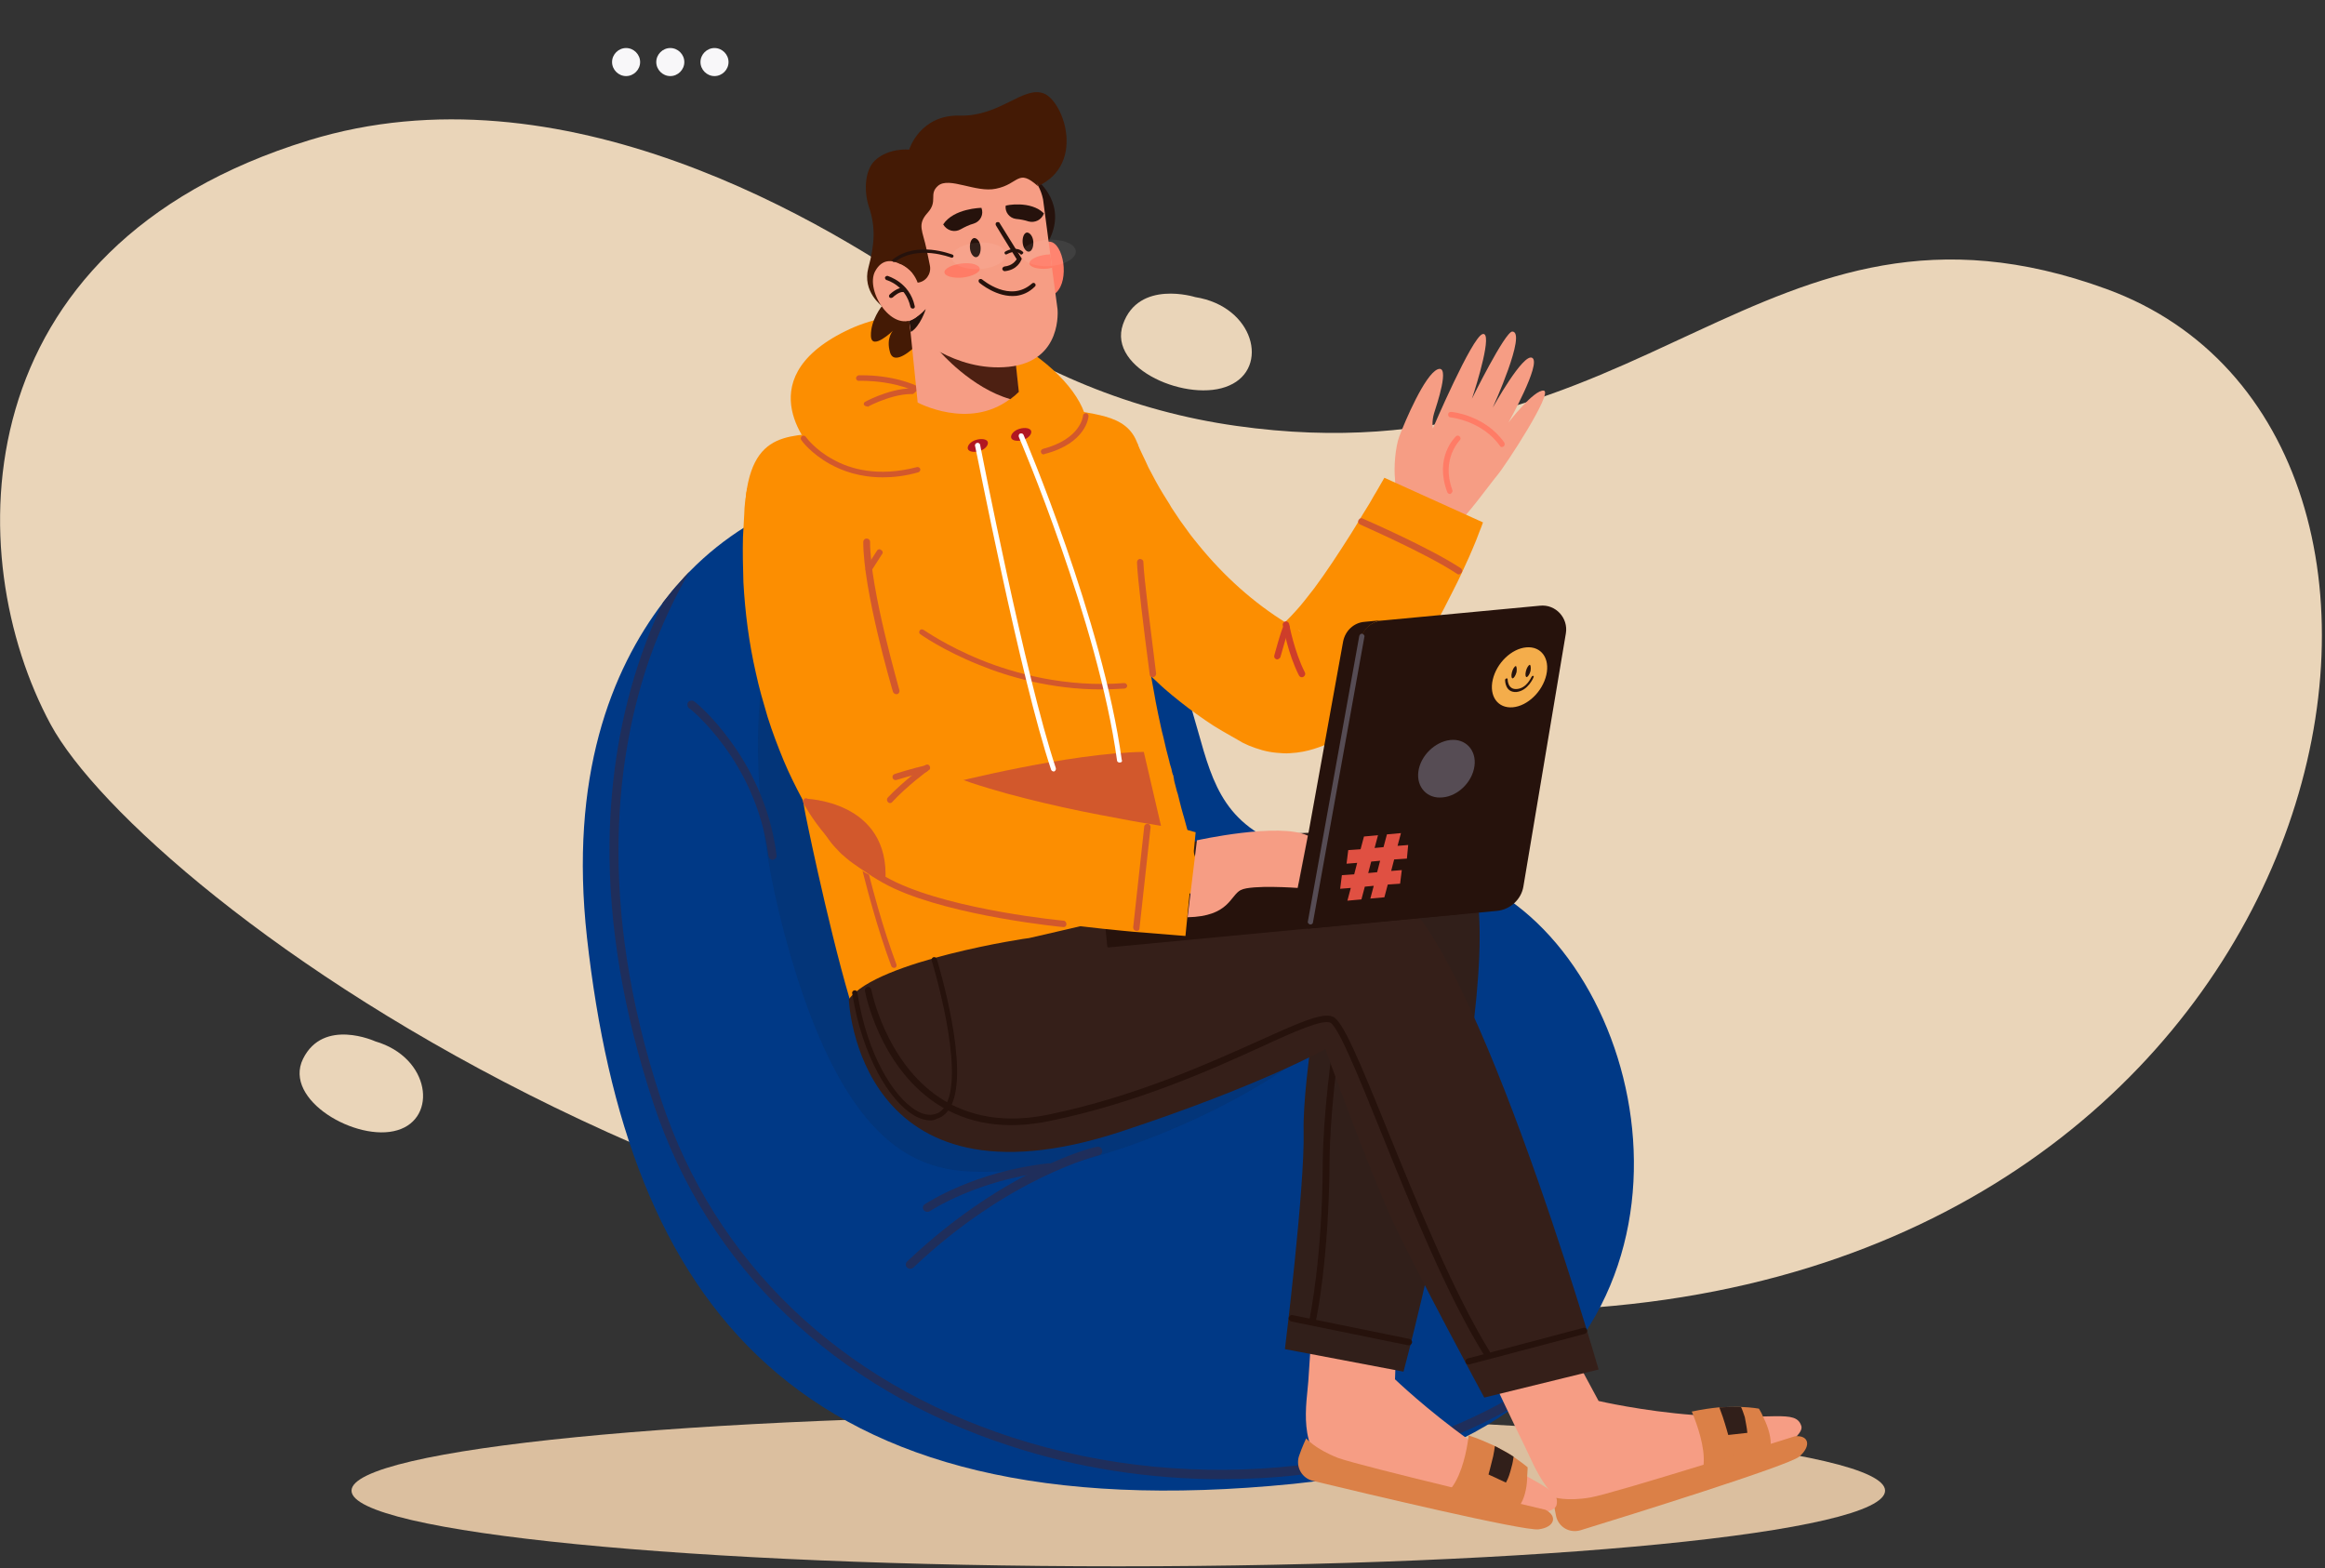 <svg width="547" height="369" viewBox="0 0 547 369" fill="none" xmlns="http://www.w3.org/2000/svg">
<rect x="0" y="0" width="547" height="369" fill="#333333" stroke="none"/>
<g clip-path="url(#clip0_25_1107)">
<path d="M290.9 100.2C266.6 96.8 243.6 87.3 223.7 72.9C194 51.4 131.9 14.8 72.7 33C-9.1 58.1 -9.4 130.9 11.9 170.4C33.2 209.9 184.1 325.6 379.8 307.2C554.9 290.7 589 102.1 495.6 68C414.6 38.4 387 113.8 290.9 100.2Z" fill="#EAD5B9"/>
<path d="M88.3 245C88.3 245 76.1 239.4 71.3 249.1C66.5 258.8 84 268.8 93.5 265.9C103 263.1 101.3 248.8 88.3 245Z" fill="#EAD5B9"/>
<path d="M281.2 69.9C281.2 69.9 267.9 65.7 264.2 76.3C260.5 86.9 279.8 94.9 289.2 90.7C298.7 86.6 295.1 72.1 281.2 69.9Z" fill="#EAD5B9"/>
<path d="M263.1 368.5C362.732 368.5 443.5 360.531 443.5 350.7C443.5 340.869 362.732 332.9 263.1 332.9C163.468 332.9 82.7 340.869 82.7 350.7C82.7 360.531 163.468 368.5 263.1 368.5Z" fill="#DBBF9F"/>
<path d="M364.2 324.2C362.1 326.3 359.8 328.4 357.2 330.3C344.7 339.9 327.3 346.8 304.3 349.1C186.5 360.9 147.6 305.6 138.1 220.6C133.9 182.7 143.8 157.7 156.1 141.6C157.4 139.9 158.7 138.3 160 136.9C160.7 136.1 161.5 135.2 162.3 134.4C178.2 118.2 201.1 110.5 223.6 114.2C241.3 117.1 257.4 126.6 270.5 145.5C291.4 175.7 271.6 201.7 331.3 203.5C377 204.9 406 282.6 364.2 324.2Z" fill="#003986"/>
<g opacity="0.5">
<g opacity="0.5">
<path opacity="0.5" d="M183.9 140.7C183.9 140.7 170 170.5 186.1 225.2C202.2 279.9 223.5 275.6 237.2 275.6C261.2 275.6 309.9 253 319.4 235.1C328.9 217.2 311 216.2 277.3 213.6C243.8 210.9 218.7 128.9 183.9 140.7Z" fill="#13131A"/>
</g>
</g>
<path d="M214.1 298.5C213.8 298.5 213.6 298.4 213.4 298.2C213 297.8 213 297.2 213.4 296.8C225.4 285.4 236.9 278.6 244.4 275C252.6 271 257.8 269.8 258.1 269.8C258.6 269.7 259.2 270 259.3 270.6C259.4 271.1 259.1 271.7 258.5 271.8C258.3 271.9 237.3 276.9 214.8 298.3C214.6 298.4 214.4 298.5 214.1 298.5Z" fill="#1F2E5B"/>
<path d="M218.1 285.1C217.8 285.1 217.5 284.9 217.3 284.7C217 284.2 217.1 283.6 217.6 283.3C218.1 283 229.3 275.6 246.6 273.7C247.1 273.6 247.6 274 247.7 274.6C247.8 275.2 247.4 275.6 246.8 275.7C230 277.5 218.8 284.9 218.7 285C218.5 285.1 218.3 285.1 218.1 285.1Z" fill="#1F2E5B"/>
<path d="M181.8 202.3C181.3 202.3 180.9 201.9 180.8 201.4C179.3 189.8 174.4 181 170.4 175.6C166.1 169.7 162.2 166.6 162.1 166.6C161.7 166.3 161.6 165.6 161.9 165.2C162.2 164.8 162.9 164.7 163.3 165C163.5 165.1 167.5 168.3 171.9 174.4C176 180 181.2 189.2 182.7 201.2C182.8 201.7 182.4 202.2 181.8 202.3C181.9 202.3 181.8 202.3 181.8 202.3Z" fill="#1F2E5B"/>
<path d="M364.2 324.2C362.1 326.3 359.8 328.4 357.2 330.3C342.7 339 325 344.7 305.5 347C299.5 347.7 293.4 348 287.3 348C270.5 348 253.6 345.4 237.7 340.2C196.4 326.8 166.5 298.2 153.7 259.5C146.7 238.3 143.2 217.7 143.4 198.3C143.6 182.7 146.1 167.9 150.9 154.1C152.5 149.5 154.2 145.4 156 141.7C157.3 140 158.6 138.4 159.9 137C160.6 136.2 161.4 135.3 162.2 134.5C159.1 139.9 155.7 146.7 152.8 155C145.4 176.3 139.9 211.6 155.6 258.9C168.2 296.9 197.5 325 238.2 338.2C281.4 352.2 331.4 346.5 362.6 324.1C363.3 323.8 363.9 323.8 364.2 324.2Z" fill="#1F2E5B"/>
<path d="M191.5 106.2C191.5 106.2 175.2 89.6 198.9 77.9C222.6 66.2 250.5 84.1 255.1 97.1C259.7 110.2 191.5 106.2 191.5 106.2Z" fill="#FC8E01"/>
<path d="M219.8 94.8C219.7 94.8 219.5 94.8 219.4 94.6C212.9 89.1 202.1 89.6 202 89.6C201.7 89.6 201.4 89.3 201.4 89C201.4 88.7 201.6 88.4 202 88.3C202.5 88.3 213.4 87.8 220.3 93.6C220.6 93.8 220.6 94.2 220.4 94.5C220.2 94.8 220 94.8 219.8 94.8Z" fill="#D2582C"/>
<path d="M203.9 95.6C203.7 95.6 203.5 95.5 203.3 95.3C203.1 95 203.3 94.6 203.6 94.5C203.9 94.3 211.4 90.4 216.7 91.6C217 91.7 217.2 92 217.2 92.4C217.1 92.7 216.8 92.9 216.4 92.9C211.5 91.8 204.2 95.6 204.2 95.7C204.1 95.6 204 95.6 203.9 95.6Z" fill="#D2582C"/>
<path d="M367.8 314.2L376.1 329.6C376.1 329.6 386.4 332 398.5 332.9C417 334.3 422.5 331.4 423.8 335.5C424.8 338.7 410.7 346 404.2 347.2C397.7 348.4 383.4 354.2 374.2 355.2C365 356.2 360.9 344.6 358.8 340.4C356.7 336.2 350.1 322.2 350.1 322.2L367.8 314.2Z" fill="#F69D84"/>
<path d="M416.6 339.6C416.6 340.8 416.4 341.9 415.8 342.8C415.7 342.9 415.6 343.1 415.5 343.2C412.2 346.8 399.1 348.6 399.1 348.6C400.1 347.6 400.6 346.2 400.8 344.6C401.2 340.4 399.2 335.1 398.4 333C398.2 332.4 398 332.1 398 332.1C400.3 331.6 402.4 331.3 404.4 331.1C406.3 331 408 331 409.5 331C412.2 331.1 413.8 331.4 413.8 331.4C413.8 331.4 414.3 332.1 414.8 333.3C415.6 334.9 416.6 337.4 416.6 339.6Z" fill="#DB8047"/>
<path d="M411.1 337.1L406.6 337.6C406.6 337.6 406 335.4 405.3 333.3C405 332.5 404.7 331.7 404.5 331.1C406.4 331 408.1 331 409.6 331C409.9 331.6 410.2 332.5 410.5 333.4C410.7 334.6 411 335.9 411.1 337.1Z" fill="#311F1A"/>
<path d="M422.3 337.9C422.3 337.9 379.9 351.3 374.2 352.3C368.5 353.3 365.4 352.2 365.4 352.2C365.4 352.2 365.6 354.5 366.1 356.7C366.7 359.3 369.3 360.8 371.9 360C383.3 356.5 420.8 344.8 423.3 342.7C426.2 340.2 425.6 337.6 422.3 337.9Z" fill="#DB8047"/>
<path d="M328.7 310.7L328.2 324.5C328.2 324.5 335.8 331.8 345.8 338.9C361 349.6 367.2 349.9 366.2 354.1C365.4 357.4 349.6 356.5 343.4 354.1C337.2 351.8 322 349.5 313.5 345.6C305 341.8 307.5 329.6 307.8 325C308.1 320.4 308.8 309.9 308.8 309.9L328.7 310.7Z" fill="#F69D84"/>
<path d="M357.8 353.8C357.2 354.8 356.5 355.7 355.5 356.1C355.3 356.2 355.2 356.2 355 356.3C350.3 357.7 338.1 352.5 338.1 352.5C339.5 352.2 340.7 351.2 341.6 349.9C344.1 346.5 345.1 340.9 345.4 338.7C345.5 338.1 345.5 337.7 345.5 337.7C347.7 338.4 349.7 339.3 351.5 340.1C353.2 341 354.7 341.8 355.9 342.6C358.1 344.1 359.4 345.2 359.4 345.2C359.4 345.2 359.4 346.1 359.3 347.3C359.3 349.3 358.9 351.9 357.8 353.8Z" fill="#DB8047"/>
<path d="M354.3 348.8L350.2 346.9C350.2 346.9 350.8 344.7 351.3 342.6C351.5 341.7 351.6 340.9 351.7 340.2C353.4 341.1 354.9 341.9 356.1 342.7C356 343.4 355.9 344.2 355.6 345.2C355.3 346.4 354.9 347.8 354.3 348.8Z" fill="#311F1A"/>
<path d="M363.6 355.2C363.6 355.2 320.3 345 314.8 343C309.4 340.9 307.3 338.4 307.3 338.4C307.3 338.4 306.3 340.5 305.6 342.6C304.8 345.1 306.3 347.8 308.9 348.4C320.5 351.2 358.7 360.3 362 359.8C365.8 359.3 366.5 356.7 363.6 355.2Z" fill="#DB8047"/>
<path d="M343.4 201C332.4 192.5 292.9 196 261.9 200.4C261 214.4 265.3 202.8 262.7 216.6C301.3 218.6 312.2 221.6 312.2 221.6C312.2 221.6 306.4 253.1 306.7 266.2C307 279.3 302.3 317.4 302.3 317.4L330.2 322.7C330.3 322.6 359.2 213.1 343.4 201Z" fill="#311F1A"/>
<path d="M331.7 316.5C331.6 316.5 331.4 316.5 331.3 316.5L303.8 310.9C303.4 310.8 303.1 310.4 303.2 310C303.3 309.6 303.7 309.3 304.1 309.4L331.6 315C332 315.1 332.3 315.5 332.2 315.9C332.1 316.2 331.9 316.4 331.7 316.5Z" fill="#26120C"/>
<path d="M309.1 311.2C309 311.2 308.8 311.3 308.7 311.2C308.3 311.1 308 310.7 308.1 310.3C308.1 310.2 311.1 296.3 311.2 273.8C311.4 251.2 318.3 217.5 318.4 217.1C318.5 216.7 318.9 216.4 319.3 216.5C319.7 216.6 320 217 319.9 217.4C319.8 217.7 312.9 251.3 312.8 273.8C312.6 296.4 309.7 310.5 309.6 310.6C309.5 310.9 309.3 311.1 309.1 311.2Z" fill="#26120C"/>
<path d="M328.7 119.2C327.7 117.8 328.4 115 328.2 112.7C327.9 109.7 328.3 105.2 329.2 102.7C330.6 99 335.2 88.2 338.2 86.9C341.3 85.6 338 95.3 337.4 97.2C336.8 99.2 337.1 100.8 337.1 100.8C337.1 100.8 346.3 79.3 348.8 78.6C351.3 77.9 347.4 90.6 346.3 93.8C346.3 93.8 354.1 78 355.8 78C359.3 78.1 351.2 95.9 351.2 95.9C351.2 95.9 358.4 82.9 360.5 84.2C362.7 85.5 354.9 99.4 354.9 99.4C354.9 99.4 360.9 91.6 363.2 91.9C365.5 92.2 354.3 109.4 352.2 111.9C350.2 114.3 345.2 121.4 342 124.1C339.8 125.9 331.9 123.5 328.7 119.2Z" fill="#F69D84"/>
<path d="M353.8 105C354 104.8 354.1 104.4 353.9 104.1C349.4 97.7 341.7 96.9 341.4 96.9C341 96.9 340.7 97.1 340.7 97.5C340.7 97.9 340.9 98.2 341.3 98.2C341.4 98.2 348.7 99 352.9 104.9C353 105.2 353.4 105.3 353.8 105C353.7 105.1 353.8 105 353.8 105Z" fill="#FF7C66"/>
<path d="M341.5 116C341.7 115.8 341.8 115.5 341.7 115.3C339 108 343.4 103.7 343.4 103.6C343.7 103.4 343.7 102.9 343.4 102.7C343.2 102.4 342.7 102.4 342.5 102.7C342.3 102.9 337.4 107.6 340.5 115.8C340.6 116.1 341 116.3 341.3 116.2C341.3 116.1 341.4 116.1 341.5 116Z" fill="#FF7C66"/>
<path d="M267.5 104.2C267.4 104.1 267.4 104.1 267.5 104.2L267.6 104.3L267.7 104.6L268 105.3C268.2 105.8 268.5 106.3 268.7 106.8C269.2 107.8 269.7 108.9 270.2 110C271.3 112.1 272.4 114.2 273.7 116.3C274.3 117.3 275 118.3 275.6 119.4C276.3 120.4 276.9 121.4 277.6 122.4C278.3 123.4 279 124.3 279.7 125.3C280.4 126.3 281.2 127.2 281.9 128.1C287.9 135.5 294.9 141.8 302.7 146.6C303.2 146.9 303.7 147.2 304.2 147.5C304.7 147.8 305.2 148.1 305.7 148.4L306.1 148.6C305.9 148.5 305.8 148.4 305.6 148.3C305.2 148.1 304.8 148 304.4 147.9C304 147.8 303.5 147.7 303.1 147.7C302.7 147.7 302.3 147.7 301.9 147.7C301.2 147.7 300.7 147.9 300.4 148C300.1 148.1 300 148.2 300 148.2C300 148.2 300.4 148 300.9 147.6C301.4 147.2 302.1 146.7 302.7 146C303.4 145.3 304.1 144.6 304.8 143.8C306.3 142.2 307.7 140.3 309.2 138.4C312.1 134.5 314.9 130.2 317.7 125.8C319.1 123.6 320.4 121.3 321.8 119.1C322.5 118 323.1 116.8 323.8 115.7L325.7 112.4L348.9 122.9L348.5 124L348.1 125L347.3 127.1C346.7 128.5 346.2 129.8 345.6 131.1C344.4 133.8 343.2 136.4 341.8 139.1C339.2 144.4 336.3 149.6 332.9 154.8C331.2 157.4 329.3 160 327.2 162.6C326.1 163.9 325 165.2 323.7 166.5C322.4 167.8 321 169.2 319.4 170.5C317.7 171.8 315.9 173.2 313.4 174.5C312.2 175.1 310.7 175.7 309.1 176.2C307.5 176.7 305.6 177.1 303.5 177.2C302.5 177.3 301.4 177.2 300.3 177.1C299.2 177 298.1 176.8 297 176.5C295.9 176.2 294.8 175.8 293.8 175.4C293.3 175.2 292.8 174.9 292.3 174.7L291.8 174.4C291.1 174 290.4 173.6 289.7 173.2C289 172.8 288.3 172.4 287.6 172C286.2 171.2 284.8 170.3 283.5 169.4C282.2 168.5 280.8 167.5 279.6 166.6C278.3 165.6 277 164.6 275.8 163.6C274.6 162.6 273.3 161.5 272.2 160.4C267.4 156.1 263.1 151.3 259.3 146.2C257.4 143.7 255.6 141.1 253.9 138.4C252.2 135.7 250.6 133 249.2 130.2C248.5 128.8 247.8 127.4 247.1 126C246.4 124.6 245.8 123.1 245.2 121.7C244.6 120.2 244 118.7 243.5 117.2C243.2 116.4 243 115.7 242.7 114.9C242.6 114.5 242.4 114.1 242.3 113.7L241.9 112.2L267.5 104.2Z" fill="#FC8E01"/>
<path d="M306.5 159.3C306.2 159.4 305.8 159.3 305.6 158.9C303 153.8 301.9 147.4 301.8 147.1C301.7 146.7 302 146.3 302.4 146.2C302.8 146.1 303.2 146.4 303.3 146.8C303.3 146.9 304.5 153.3 307 158.2C307.2 158.6 307 159 306.7 159.2C306.5 159.3 306.5 159.3 306.5 159.3Z" fill="#CE3E2A"/>
<path d="M300.7 155.1C300.6 155.1 300.4 155.2 300.3 155.1C299.9 155 299.7 154.6 299.8 154.2C299.9 154 301.2 148.8 302 147.2C302.2 146.8 302.6 146.7 303 146.9C303.4 147.1 303.5 147.5 303.3 147.9C302.6 149.4 301.3 154.6 301.2 154.7C301.1 154.8 300.9 155 300.7 155.1Z" fill="#CE3E2A"/>
<path d="M343.4 135.1C343.2 135.2 342.9 135.1 342.8 135C335.4 130.1 320.1 123.5 320 123.4C319.6 123.2 319.4 122.8 319.6 122.4C319.8 122 320.2 121.8 320.6 122C320.8 122.1 336.1 128.7 343.7 133.7C344 133.9 344.1 134.4 343.9 134.7C343.7 134.9 343.6 135 343.4 135.1Z" fill="#D2582C"/>
<path d="M267.7 104.6C269.7 110.6 266.4 125.1 269.6 150.7C269.8 152.6 270.1 154.5 270.4 156.5C270.7 158.4 271 160.3 271.4 162.3C271.7 164.2 272.1 166.1 272.5 168.1C272.9 169.8 273.2 171.6 273.7 173.4C274.1 175.3 274.6 177.2 275.1 179.1C275.2 179.7 275.4 180.2 275.6 180.9C275.6 181.1 275.7 181.2 275.7 181.4C275.7 181.5 275.8 181.7 275.8 181.8C275.8 181.9 275.9 182 275.9 182.1C275.9 182.2 275.9 182.3 276 182.3C276 182.4 276.1 182.6 276.1 182.7V182.8C276.1 183 276.2 183.1 276.2 183.3V183.4C276.2 183.6 276.3 183.7 276.3 183.9C276.5 184.6 276.7 185.4 276.9 186.2C277 186.4 277 186.6 277.1 186.8C277.2 187.1 277.2 187.3 277.3 187.6C277.4 188.1 277.6 188.7 277.7 189.2C277.8 189.5 277.8 189.7 277.9 190C278.1 190.6 278.2 191.2 278.4 191.8C278.4 191.9 278.5 192 278.5 192.1C278.9 193.5 279.3 195 279.7 196.5C279.9 197.2 280.1 197.9 280.3 198.6C280.5 199.4 280.8 200.3 281 201.1C281.4 202.3 281.7 203.6 282.1 204.9C282.3 205.4 282.4 206 282.6 206.5C282.7 207 282.9 207.5 283 207.9C283.2 208.5 283.3 209 283.5 209.6C283.6 210 283.7 210.4 283.8 210.7C283.9 210.9 283.9 211.2 284 211.4C284.1 211.9 284.3 212.3 284.4 212.8C284.5 213.3 284.7 213.7 284.8 214.2C284.9 214.5 285 214.8 285.1 215.2C285.2 215.5 285.3 215.8 285.4 216.1C285.4 216.2 285.4 216.3 285.5 216.3C285.6 216.5 285.6 216.6 285.7 216.8C285.8 217.1 285.9 217.5 286 217.8C286.1 218.2 286.2 218.6 286.4 218.9C287.4 221.9 288.4 224.8 289.3 227.2C282.5 235 271.1 241.8 257.6 245.8L250.1 240.9L243.8 248.8C230.6 250.7 216.5 250 203.5 245.2C199.2 236.4 192.1 204.2 190.1 194.5C189.7 192.6 189.3 190.7 189 188.7C187.4 179.4 186.6 170 186 160.1C186 159.6 185.9 159 185.9 158.5C185.9 158.4 185.9 158.4 185.9 158.3C185.3 150 174.4 125.4 175.5 116.5C177.7 99 188.9 103.6 198.9 100.9C202.2 100 205 98.9 207.3 97.7C208.2 97.2 209.1 96.7 209.9 96.3C210.2 96.1 210.5 95.9 210.8 95.7C213.9 93.7 215.6 92 215.6 92L238.5 89.6C240.8 92.3 243.4 93.8 246.2 94.8C246.5 94.9 246.8 95 247.1 95.1C247.6 95.2 248 95.4 248.5 95.5C256.5 97.9 265.1 96.8 267.7 104.6Z" fill="#FC8E01"/>
<path d="M210.3 227.7C210 227.7 209.8 227.5 209.7 227.3C197.2 193.7 190.7 135.7 190.6 135.1C190.6 134.8 190.8 134.4 191.2 134.4C191.5 134.4 191.9 134.6 191.9 135C192 135.6 198.4 193.4 210.9 226.9C211 227.2 210.9 227.6 210.5 227.7C210.4 227.7 210.4 227.7 210.3 227.7Z" fill="#D2582C"/>
<path d="M232.4 104C232.6 104.7 231.8 105.7 230.5 106.1C229.2 106.5 227.9 106.3 227.7 105.6C227.5 104.9 228.3 103.9 229.6 103.5C230.9 103.1 232.2 103.3 232.4 104Z" fill="#B11722"/>
<path d="M242.6 101.4C242.8 102.1 242 103.1 240.7 103.5C239.4 103.9 238.1 103.7 237.9 103C237.7 102.3 238.5 101.3 239.8 100.9C241.1 100.5 242.4 100.7 242.6 101.4Z" fill="#B11722"/>
<path d="M245.5 106.9C245.2 106.9 245 106.7 244.9 106.4C244.8 106.1 245 105.7 245.4 105.6C254.2 103.3 254.8 98 254.8 97.8C254.8 97.5 255.1 97.2 255.5 97.2C255.8 97.2 256.1 97.5 256.1 97.9C256.1 98.2 255.5 104.3 245.8 106.8C245.6 106.9 245.6 106.9 245.5 106.9Z" fill="#D2582C"/>
<path d="M259.1 162.2C247.3 162.2 237.1 159.2 230.3 156.4C221.8 153 216.5 149.2 216.5 149.2C216.2 149 216.2 148.6 216.4 148.3C216.6 148 217 148 217.3 148.2C217.4 148.2 222.5 151.9 230.9 155.3C238.6 158.4 250.7 161.8 264.5 160.7C264.8 160.7 265.1 160.9 265.2 161.3C265.2 161.6 265 161.9 264.6 162C262.6 162.1 260.8 162.2 259.1 162.2Z" fill="#D2582C"/>
<path d="M223.5 184.3C223.5 184.3 251.6 177.1 269.1 176.9L274.5 200.1C274.5 200.1 246.8 204.8 229.2 207.8L223.5 184.3Z" fill="#D2582C"/>
<path d="M207.7 112.3C202.3 112.3 198.2 110.8 195.3 109.2C190.8 106.7 188.6 103.7 188.5 103.5C188.3 103.2 188.4 102.8 188.7 102.6C189 102.4 189.4 102.5 189.6 102.8C189.6 102.8 191.7 105.8 196 108.1C199.9 110.3 206.5 112.3 215.7 109.9C216 109.8 216.4 110 216.5 110.3C216.6 110.6 216.4 111 216.1 111.1C213 112 210.2 112.3 207.7 112.3Z" fill="#D2582C"/>
<path d="M279.6 196.6C279.2 195.1 278.8 193.6 278.4 192.2C278.8 193.6 279.2 195.1 279.6 196.6Z" fill="#26120C"/>
<path d="M277.6 189.3C277.5 188.8 277.3 188.2 277.2 187.7C277.3 188.2 277.5 188.7 277.6 189.3Z" fill="#26120C"/>
<path d="M271.4 159.3H271.3C270.9 159.4 270.5 159.1 270.5 158.7C269.1 148.2 267.6 135.8 267.5 132.3C267.5 131.9 267.8 131.5 268.2 131.5C268.6 131.5 269 131.8 269 132.2C269.1 135.7 270.7 148 272 158.5C272 158.8 271.8 159.2 271.4 159.3Z" fill="#D2582C"/>
<path d="M244.1 42.5C244.1 42.5 251.4 48.2 246.6 56.9C246.6 56.9 244 46.8 244.1 42.5Z" fill="#26120C"/>
<path d="M215.1 81.7C215.1 81.7 210.4 86.3 209.4 82.9C208.4 79.5 210.1 77.8 210.1 77.8C210.1 77.8 205 82.7 204.9 79C204.8 75.3 207.5 72 207.5 72C207.5 72 202.8 68.6 204.3 63C205.8 57.5 206 53.4 204.5 48.9C203 44.4 203.7 39.7 205.9 37.7C209.2 34.7 213.9 35.2 213.9 35.2C213.9 35.2 216.4 26.9 225.9 27.2C235.3 27.4 240.8 20.1 245.6 22C250.4 23.9 255.8 39.6 243 44.3C242.9 44.4 217.6 61.4 215.1 81.7Z" fill="#441A05"/>
<path d="M239 86.2L239.6 92.2C239 92.8 238.3 93.4 237.6 93.9C227.9 101.2 215.9 94.7 215.9 94.7L213.8 74L236 84.8L239 86.2Z" fill="#F69D84"/>
<path d="M239 85.7L239.7 92.2C239.1 92.8 238.4 93.4 237.7 93.9C228.5 91.3 221.1 82.7 221.1 82.7L236 84.7L239 85.7Z" fill="#4D2012"/>
<path d="M243.7 59C243.7 59 246.7 54.6 249 58.4C251.3 62.2 250.7 70.5 245.4 69.7L243.7 59Z" fill="#FF7C66"/>
<path d="M248.8 72.7C248.8 72.7 250.1 85 237.3 86.3C224.5 87.6 214.8 78.5 214.3 78.1L213.9 75.5L211.8 62.1L210.7 54.9C210.7 54.9 207.7 42.1 219.8 38.5C228.6 35.8 237.2 36.4 241.9 40.7C242.1 40.8 242.2 41 242.3 41.1C243.8 42.6 244.9 44.5 245.4 46.9L247.1 59.8L247.5 63L248.8 72.7Z" fill="#F69D84"/>
<path d="M211.7 62.1C211.7 62.1 214.6 63 215.9 66.5C217.8 66.3 219.1 64.5 218.8 62.6C218.6 61.5 218.3 60.2 218 58.7C217.1 54.3 215.7 52.9 218.2 50.1C220.8 47.3 218.4 45.7 220.7 43.7C223.3 41.5 229.6 45.4 234.3 44.4C239.8 43.3 239.4 39.5 244.2 43.8C244.2 43.8 242.9 37.3 236.6 35.6C230.3 33.8 212.6 35.4 209.9 43.8C207.2 52.3 211.7 62.1 211.7 62.1Z" fill="#441A05"/>
<path d="M221.9 52.8C222.8 54.3 224.6 54.8 226.1 53.9C227 53.4 228 52.9 229.1 52.6C230.7 52.1 231.5 50.4 230.9 48.9C230.8 48.9 224.4 49 221.9 52.8Z" fill="#26120C"/>
<path d="M245.6 50.2C245.1 51.7 243.5 52.5 242 52.1C241.1 51.8 240.1 51.6 239 51.5C237.5 51.3 236.4 49.9 236.6 48.4C236.6 48.3 242.5 47.1 245.6 50.2Z" fill="#26120C"/>
<path d="M230.5 63.2C230.6 64.1 228.8 65 226.5 65.3C224.2 65.5 222.3 65 222.2 64.1C222.1 63.2 223.9 62.3 226.2 62C228.5 61.7 230.4 62.3 230.5 63.2Z" fill="#FF7C66"/>
<path d="M247.5 63C247.2 63.1 246.9 63.1 246.5 63.2C244.2 63.4 242.3 62.9 242.2 62C242.1 61.1 243.9 60.2 246.2 59.9C246.5 59.9 246.8 59.9 247.1 59.8L247.5 63Z" fill="#FF7C66"/>
<path d="M230.7 58.1C230.8 59.3 230.4 60.4 229.7 60.5C229 60.6 228.3 59.6 228.2 58.4C228.1 57.2 228.5 56.1 229.2 56C229.9 56 230.6 56.9 230.7 58.1Z" fill="#26120C"/>
<path d="M243.1 56.8C243.2 58 242.8 59.1 242.1 59.2C241.4 59.3 240.7 58.3 240.6 57.1C240.5 55.9 240.9 54.8 241.6 54.7C242.3 54.7 243 55.6 243.1 56.8Z" fill="#26120C"/>
<path d="M239.1 69.6C234.6 70.1 230.5 66.6 230.4 66.5C230.2 66.3 230.2 66 230.3 65.8C230.5 65.6 230.8 65.6 231 65.7C231.3 65.9 237.6 71.3 242.8 66.7C243 66.5 243.3 66.5 243.5 66.7C243.7 66.9 243.7 67.2 243.5 67.4C242.1 68.8 240.6 69.4 239.1 69.6Z" fill="#26120C"/>
<path d="M217.8 72.7C217.8 72.8 216.5 76.8 214.3 78.1L213.9 75.5C213.9 75.5 215.8 74.9 217.8 72.7Z" fill="#26120C"/>
<path d="M214.6 64.3C214.6 64.3 209 58.2 205.9 63.8C203.4 68.4 210.2 79 215.7 74.5L214.6 64.3Z" fill="#F69D84"/>
<path d="M214.8 72.6C214.5 72.6 214.3 72.5 214.2 72.2C213.1 67.2 208.7 65.9 208.6 65.9C208.3 65.8 208.2 65.5 208.2 65.3C208.3 65 208.6 64.9 208.8 64.9C209 65 214 66.4 215.2 72C215.3 72.3 215.1 72.6 214.8 72.6Z" fill="#26120C"/>
<path d="M209.7 70.1C209.6 70.1 209.4 70.1 209.3 70C209.1 69.8 209.1 69.5 209.3 69.3C209.5 69.1 211.2 67.5 212.7 67.7C213 67.7 213.2 68 213.1 68.3C213.1 68.6 212.8 68.8 212.5 68.7C211.6 68.6 210.4 69.6 210 70C210 70 209.9 70 209.7 70.1Z" fill="#26120C"/>
<path d="M236.4 63.8C236.1 63.8 235.9 63.6 235.8 63.3C235.8 63 236 62.8 236.3 62.7C238.2 62.5 238.9 61.4 239.2 61C236.7 57 234.3 53 234.3 53C234.2 52.8 234.2 52.4 234.5 52.3C234.7 52.2 235.1 52.2 235.2 52.5C235.2 52.5 237.8 56.7 240.3 60.7C240.4 60.8 240.4 61 240.3 61.1C240.2 61.3 239.4 63.5 236.4 63.8Z" fill="#26120C"/>
<g opacity="0.5">
<g opacity="0.5">
<g opacity="0.5">
<path opacity="0.5" d="M236.7 59.8C236.8 61.5 234 63.1 230.5 63.3C227 63.5 224 62.3 223.9 60.6C223.8 58.9 226.6 57.3 230.1 57.1C233.6 56.8 236.5 58.1 236.7 59.8Z" fill="white"/>
</g>
</g>
</g>
<g opacity="0.5">
<g opacity="0.5">
<g opacity="0.5">
<path opacity="0.5" d="M253.1 59.1C253.2 60.8 250.4 62.4 246.9 62.6C243.4 62.8 240.4 61.6 240.3 59.9C240.2 58.2 243 56.6 246.5 56.4C250 56.2 253 57.4 253.1 59.1Z" fill="white"/>
</g>
</g>
</g>
<path d="M240.3 59.9C240.2 59.9 240.1 59.9 240.1 59.8C238.8 58.6 237 59.8 236.9 59.8C236.7 59.9 236.5 59.9 236.4 59.7C236.3 59.5 236.3 59.3 236.5 59.2C237.3 58.7 239.2 58 240.6 59.2C240.8 59.3 240.8 59.6 240.6 59.7C240.5 59.8 240.4 59.9 240.3 59.9Z" fill="#26120C"/>
<path d="M210.3 61.6C210.2 61.6 210.1 61.6 210 61.5C209.9 61.3 209.9 61.1 210.1 61C215.8 56.6 223.7 59.8 224.1 59.9C224.3 60 224.4 60.2 224.3 60.4C224.2 60.6 224 60.7 223.8 60.6C223.7 60.6 215.9 57.5 210.6 61.6C210.4 61.6 210.3 61.6 210.3 61.6Z" fill="#26120C"/>
<path d="M199.7 235.1C199.7 235.1 201.5 286.7 263.8 266.2C297.1 255.2 311.8 246.8 311.8 246.8C311.8 246.8 322.3 275.9 327.9 287.8C333.5 299.7 349.2 328.8 349.2 328.8L376.1 322.2C376.1 322.2 344.8 213.3 325.5 208.7C306.2 204.1 283 211.4 242.1 220.7C242.1 220.6 206.3 226 199.7 235.1Z" fill="#351F19"/>
<path d="M350 319C349.7 319.1 349.3 319 349.1 318.7C340.4 304.7 331.8 283.4 324.9 266.3C322 259.1 319.5 252.9 317.4 248.3C314.6 242 313.4 240.8 313 240.6C311.1 239.8 304.7 242.6 296.7 246.3C285.1 251.6 267.5 259.5 247.1 263.7C236.6 265.9 227.6 264.5 220.1 259.5C206.9 250.6 203.6 233.8 203.5 233.1C203.4 232.7 203.7 232.3 204.1 232.2C204.5 232.1 204.9 232.4 205 232.8C205 233 208.3 249.7 221 258.2C228.1 262.9 236.8 264.3 246.8 262.2C267.1 258 284.5 250.1 296.1 244.9C305.4 240.7 311.1 238.1 313.6 239.2C315.9 240.2 319.6 249 326.4 265.8C333.3 282.8 341.9 304 350.5 318C350.7 318.4 350.6 318.8 350.3 319C350.1 318.9 350.1 318.9 350 319Z" fill="#26120C"/>
<path d="M372.9 313.8C372.9 313.8 372.8 313.8 372.9 313.8L345.7 321C345.3 321.1 344.9 320.9 344.8 320.5C344.7 320.1 344.9 319.7 345.3 319.6L372.5 312.4C372.9 312.3 373.3 312.5 373.4 312.9C373.5 313.3 373.2 313.6 372.9 313.8Z" fill="#26120C"/>
<path d="M260.8 222.9L343.2 215.1C343.4 215.1 343.5 214.9 343.5 214.8L342.5 204.6C342.5 204.4 342.3 204.3 342.2 204.3L259.8 212.1C259.6 212.1 259.5 212.3 259.5 212.4L260.5 222.6C260.5 222.8 260.7 222.9 260.8 222.9Z" fill="#26120C"/>
<path d="M352.2 214.3C355.3 214 357.9 211.6 358.4 208.6L368.4 149C369 145.4 366 142.1 362.3 142.5L325.1 146C322.6 146.2 320.5 148.1 320.1 150.6L307.7 218.5L352.2 214.3Z" fill="#26120C"/>
<path d="M328 202.2L327.3 204.9L329.8 204.7L329.4 207.9L326.5 208.1L325.7 211.1L322.4 211.4L323.2 208.4L321.1 208.6L320.3 211.6L317 211.9L317.8 208.9L315.3 209.1L315.7 205.9L318.6 205.7L319.3 203L316.8 203.2L317.2 200L320.1 199.8L320.9 196.8L324.2 196.5L323.4 199.5L325.5 199.3L326.3 196.3L329.6 196L328.8 199L331.3 198.8L331 202L328 202.2ZM324.7 202.5L322.6 202.7L321.9 205.4L324 205.2L324.7 202.5Z" fill="#E05042"/>
<path d="M363.8 158.8C362.9 162.7 359.4 166.1 355.9 166.4C352.4 166.7 350.3 163.8 351.2 159.9C352.1 156 355.6 152.6 359.1 152.3C362.6 152 364.7 154.9 363.8 158.8Z" fill="#F4AD4B"/>
<path d="M356.8 158.1C356.6 158.9 356.2 159.5 355.9 159.6C355.6 159.6 355.5 159 355.7 158.2C355.9 157.4 356.3 156.8 356.6 156.7C356.8 156.7 356.9 157.3 356.8 158.1Z" fill="#26120C"/>
<path d="M360.1 157.8C359.9 158.6 359.5 159.2 359.2 159.3C358.9 159.3 358.8 158.7 359 157.9C359.2 157.1 359.6 156.5 359.9 156.4C360.1 156.4 360.2 157 360.1 157.8Z" fill="#26120C"/>
<path d="M356.8 162.8C354.1 163 354.1 160.1 354.1 160C354.1 159.8 354.2 159.7 354.4 159.6C354.6 159.6 354.7 159.6 354.7 159.8C354.7 159.9 354.7 162.3 356.9 162.1C359.2 161.9 360.2 159.4 360.3 159.3C360.4 159.1 360.5 159 360.7 159C360.8 159 360.9 159.2 360.8 159.3C360.8 159.4 359.5 162.5 356.8 162.8Z" fill="#26120C"/>
<path d="M320.2 150.5L308 217.9L303.8 218.3L316 150.9C316.5 148.4 318.5 146.5 321 146.3L325.2 145.9C322.7 146.2 320.6 148.1 320.2 150.5Z" fill="#26120C"/>
<path d="M308.3 217.5H308.2C307.9 217.4 307.6 217.1 307.7 216.8L319.8 149.6C319.9 149.3 320.2 149 320.5 149.1C320.8 149.2 321.1 149.5 321 149.8L308.9 217C308.9 217.3 308.6 217.5 308.3 217.5Z" fill="#564C54"/>
<path d="M333.7 181.5C333.2 185.2 335.8 188 339.4 187.6C343 187.3 346.4 184 346.9 180.2C347.4 176.5 344.8 173.7 341.2 174.1C337.6 174.5 334.2 177.8 333.7 181.5Z" fill="#564C54"/>
<path d="M281.6 197.7C281.6 197.7 300.9 193.4 307.7 196.6L305.3 208.9C305.3 208.9 294.4 208.1 291.9 209.4C289.4 210.7 289.2 215.6 279.4 215.8L281.6 197.7Z" fill="#F69D84"/>
<path d="M279.5 195.3L277.2 194.9L272.6 194.2C269.6 193.7 266.5 193.2 263.5 192.6C257.5 191.5 251.4 190.3 245.6 188.9C242.7 188.2 239.8 187.5 236.9 186.7C234.1 185.9 231.3 185.1 228.6 184.2C226 183.3 223.4 182.4 221.3 181.4C220.3 180.9 219.3 180.4 218.7 180L218.6 179.9C218.3 179.3 217.9 178.8 217.6 178.2C217 177.1 216.3 175.9 215.8 174.7C214.6 172.4 213.6 169.9 212.6 167.4C210.7 162.4 209.3 157.2 208.3 151.9C207.8 149.2 207.4 146.5 207.1 143.8C206.8 141.1 206.6 138.3 206.5 135.5C206.4 132.7 206.4 130 206.5 127.2C206.6 125.8 206.6 124.5 206.7 123.2C206.8 122.5 206.8 121.9 206.9 121.3L207 120.4L207.1 119.8L175.8 114.9L175.7 115.5L175.6 115.9L175.5 116.7L175.3 118.1C175.2 119 175.1 120 175.1 120.9C175 122.7 174.9 124.5 174.8 126.3C174.7 129.9 174.8 133.4 174.9 137C175.3 144.1 176.2 151.2 177.8 158.2C178.2 160 178.6 161.7 179.1 163.5C179.6 165.2 180.1 167 180.6 168.7C181.7 172.2 183 175.6 184.4 179C185.7 182.1 187.2 185.1 188.8 188.1C188.9 188.4 189.1 188.6 189.2 188.9C190.1 190.5 191 192.1 192 193.7C192.5 194.5 193 195.3 193.5 196L193.9 196.6L194.1 196.9L194.5 197.5C195.2 198.5 195.9 199.3 196.6 200C197.3 200.7 197.9 201.3 198.6 201.9C199.2 202.4 199.8 202.9 200.4 203.3C201.6 204.1 202.7 204.8 203.7 205.4C205.2 206.2 206.6 206.9 207.9 207.5C208.5 207.7 209 208 209.6 208.2C211.5 209 213.2 209.6 215 210.2C216.8 210.8 218.5 211.3 220.2 211.7C223.6 212.6 226.9 213.4 230.2 214.1C233.5 214.8 236.8 215.4 240 215.9C246.5 217 253 217.8 259.4 218.5C262.6 218.8 265.9 219.2 269.1 219.4C270.7 219.5 272.3 219.7 274 219.8L276.4 220L278.9 220.2L281.3 195.8L279.5 195.3ZM218.1 179.6C218.1 179.6 218.2 179.6 218.4 179.8L218.5 179.9C218.3 179.8 218.2 179.7 218.1 179.6Z" fill="#FC8E01"/>
<path d="M208.3 207.4C207 206.8 205.6 206.1 204.1 205.3C203 204.7 201.9 204 200.8 203.2C200.2 202.8 199.6 202.3 199 201.8C198.4 201.3 197.7 200.7 197 199.9C196.3 199.2 195.6 198.4 194.9 197.4L194.5 196.8L194.3 196.5L193.9 195.9C193.4 195.1 192.9 194.4 192.4 193.6C191.4 192 190.5 190.4 189.6 188.8C189.5 188.5 189.3 188.3 189.2 188C189.3 188 189.4 187.9 189.4 187.9C189.3 187.9 209.5 188.2 208.3 207.4Z" fill="#D2582C"/>
<path d="M250.4 218.1C250.3 218.1 250.2 218.1 250.1 218.1C249.8 218.1 224.5 215.6 210.3 209C196 202.3 189.3 189.5 189 188.9C188.8 188.5 189 188.1 189.3 187.9C189.7 187.7 190.1 187.9 190.3 188.2C190.4 188.3 197.1 201.1 210.9 207.6C224.9 214.2 250 216.6 250.2 216.6C250.6 216.6 250.9 217 250.9 217.4C250.9 217.8 250.7 218 250.4 218.1Z" fill="#D2582C"/>
<path d="M209.6 188.9C209.3 189 209.1 188.9 208.9 188.7C208.6 188.4 208.6 187.9 208.9 187.6C212.4 183.9 217.5 180.1 217.7 180C218 179.8 218.5 179.8 218.7 180.2C218.9 180.5 218.9 181 218.5 181.2C218.4 181.2 213.3 185 209.9 188.7C209.8 188.8 209.7 188.9 209.6 188.9Z" fill="#D2582C"/>
<path d="M217.9 181.6C217.9 181.6 217.8 181.6 217.9 181.6C214.8 182.3 210.9 183.5 210.9 183.5C210.5 183.6 210.1 183.4 210 183C209.9 182.6 210.1 182.2 210.5 182.1C210.7 182 214.6 180.8 217.6 180.1C218 180 218.4 180.3 218.5 180.7C218.5 181.1 218.2 181.5 217.9 181.6Z" fill="#D2582C"/>
<path d="M211.1 163.3C210.7 163.4 210.3 163.2 210.1 162.8C209.8 161.8 203.1 139 203.1 127.5C203.1 127.1 203.4 126.7 203.9 126.7C204.3 126.7 204.7 127 204.7 127.5C204.7 138.8 211.6 162.1 211.6 162.4C211.7 162.7 211.5 163.2 211.1 163.3Z" fill="#D2582C"/>
<path d="M204.6 134.6C204.4 134.7 204.2 134.6 204 134.5C203.6 134.3 203.5 133.8 203.8 133.5L206.3 129.6C206.5 129.2 207 129.1 207.3 129.4C207.7 129.6 207.8 130.1 207.5 130.4L205 134.3C204.9 134.4 204.8 134.5 204.6 134.6Z" fill="#D2582C"/>
<path d="M267.6 219C267.5 219 267.4 219 267.3 219C266.9 219 266.6 218.6 266.6 218.2L269.2 194.5C269.2 194.1 269.6 193.8 270 193.8C270.4 193.8 270.7 194.2 270.7 194.6L268.1 218.3C268.1 218.7 267.9 219 267.6 219Z" fill="#D2582C"/>
<path d="M247.9 181.5C247.6 181.5 247.4 181.3 247.3 181.1C240 159.4 229.6 105.4 229.4 104.9C229.3 104.6 229.6 104.2 229.9 104.2C230.2 104.1 230.6 104.4 230.6 104.7C230.7 105.2 241.2 159.1 248.4 180.7C248.5 181 248.3 181.4 248 181.5C248.1 181.5 248 181.5 247.9 181.5Z" fill="white"/>
<path d="M263.4 179.4C263.1 179.4 262.8 179.2 262.8 178.9C258.4 146.6 239.9 103.2 239.7 102.8C239.6 102.5 239.7 102.1 240 102C240.3 101.9 240.7 102 240.8 102.3C241 102.7 259.5 146.3 263.9 178.7C264.1 179.1 263.9 179.4 263.4 179.4C263.5 179.4 263.5 179.4 263.4 179.4Z" fill="white"/>
<path d="M218.9 263.6C217.6 263.6 216.1 263.1 214.7 262.2C209.4 258.9 202.9 248.8 200.5 233.7C200.4 233.4 200.7 233 201 233C201.3 232.9 201.7 233.2 201.7 233.5C204 248.2 210.2 257.9 215.3 261.1C217 262.2 218.7 262.5 220 262.1C221.1 261.8 222 261 222.6 259.8C227 251.5 219.3 226.3 219.2 226C219.1 225.7 219.3 225.3 219.6 225.2C219.9 225.1 220.3 225.3 220.4 225.6C220.7 226.7 228.3 251.5 223.7 260.3C222.9 261.8 221.8 262.8 220.4 263.2C219.9 263.5 219.4 263.6 218.9 263.6Z" fill="#26120C"/>
<path d="M164.8 14.6C164.8 16.4 166.3 17.9 168.1 17.9C169.9 17.9 171.4 16.4 171.4 14.6C171.4 12.8 169.9 11.3 168.1 11.3C166.3 11.3 164.8 12.8 164.8 14.6Z" fill="#F8F7F9"/>
<path d="M154.4 14.6C154.4 16.4 155.9 17.9 157.7 17.9C159.5 17.9 161 16.4 161 14.6C161 12.8 159.5 11.3 157.7 11.3C155.9 11.3 154.4 12.8 154.4 14.6Z" fill="#F8F7F9"/>
<path d="M144 14.6C144 16.4 145.5 17.9 147.3 17.9C149.1 17.9 150.6 16.4 150.6 14.6C150.6 12.8 149.1 11.3 147.3 11.3C145.5 11.3 144 12.8 144 14.6Z" fill="#F8F7F9"/>
</g>
<defs>
<clipPath id="clip0_25_1107">
<rect width="546.2" height="368.5" fill="white"/>
</clipPath>
</defs>
</svg>
